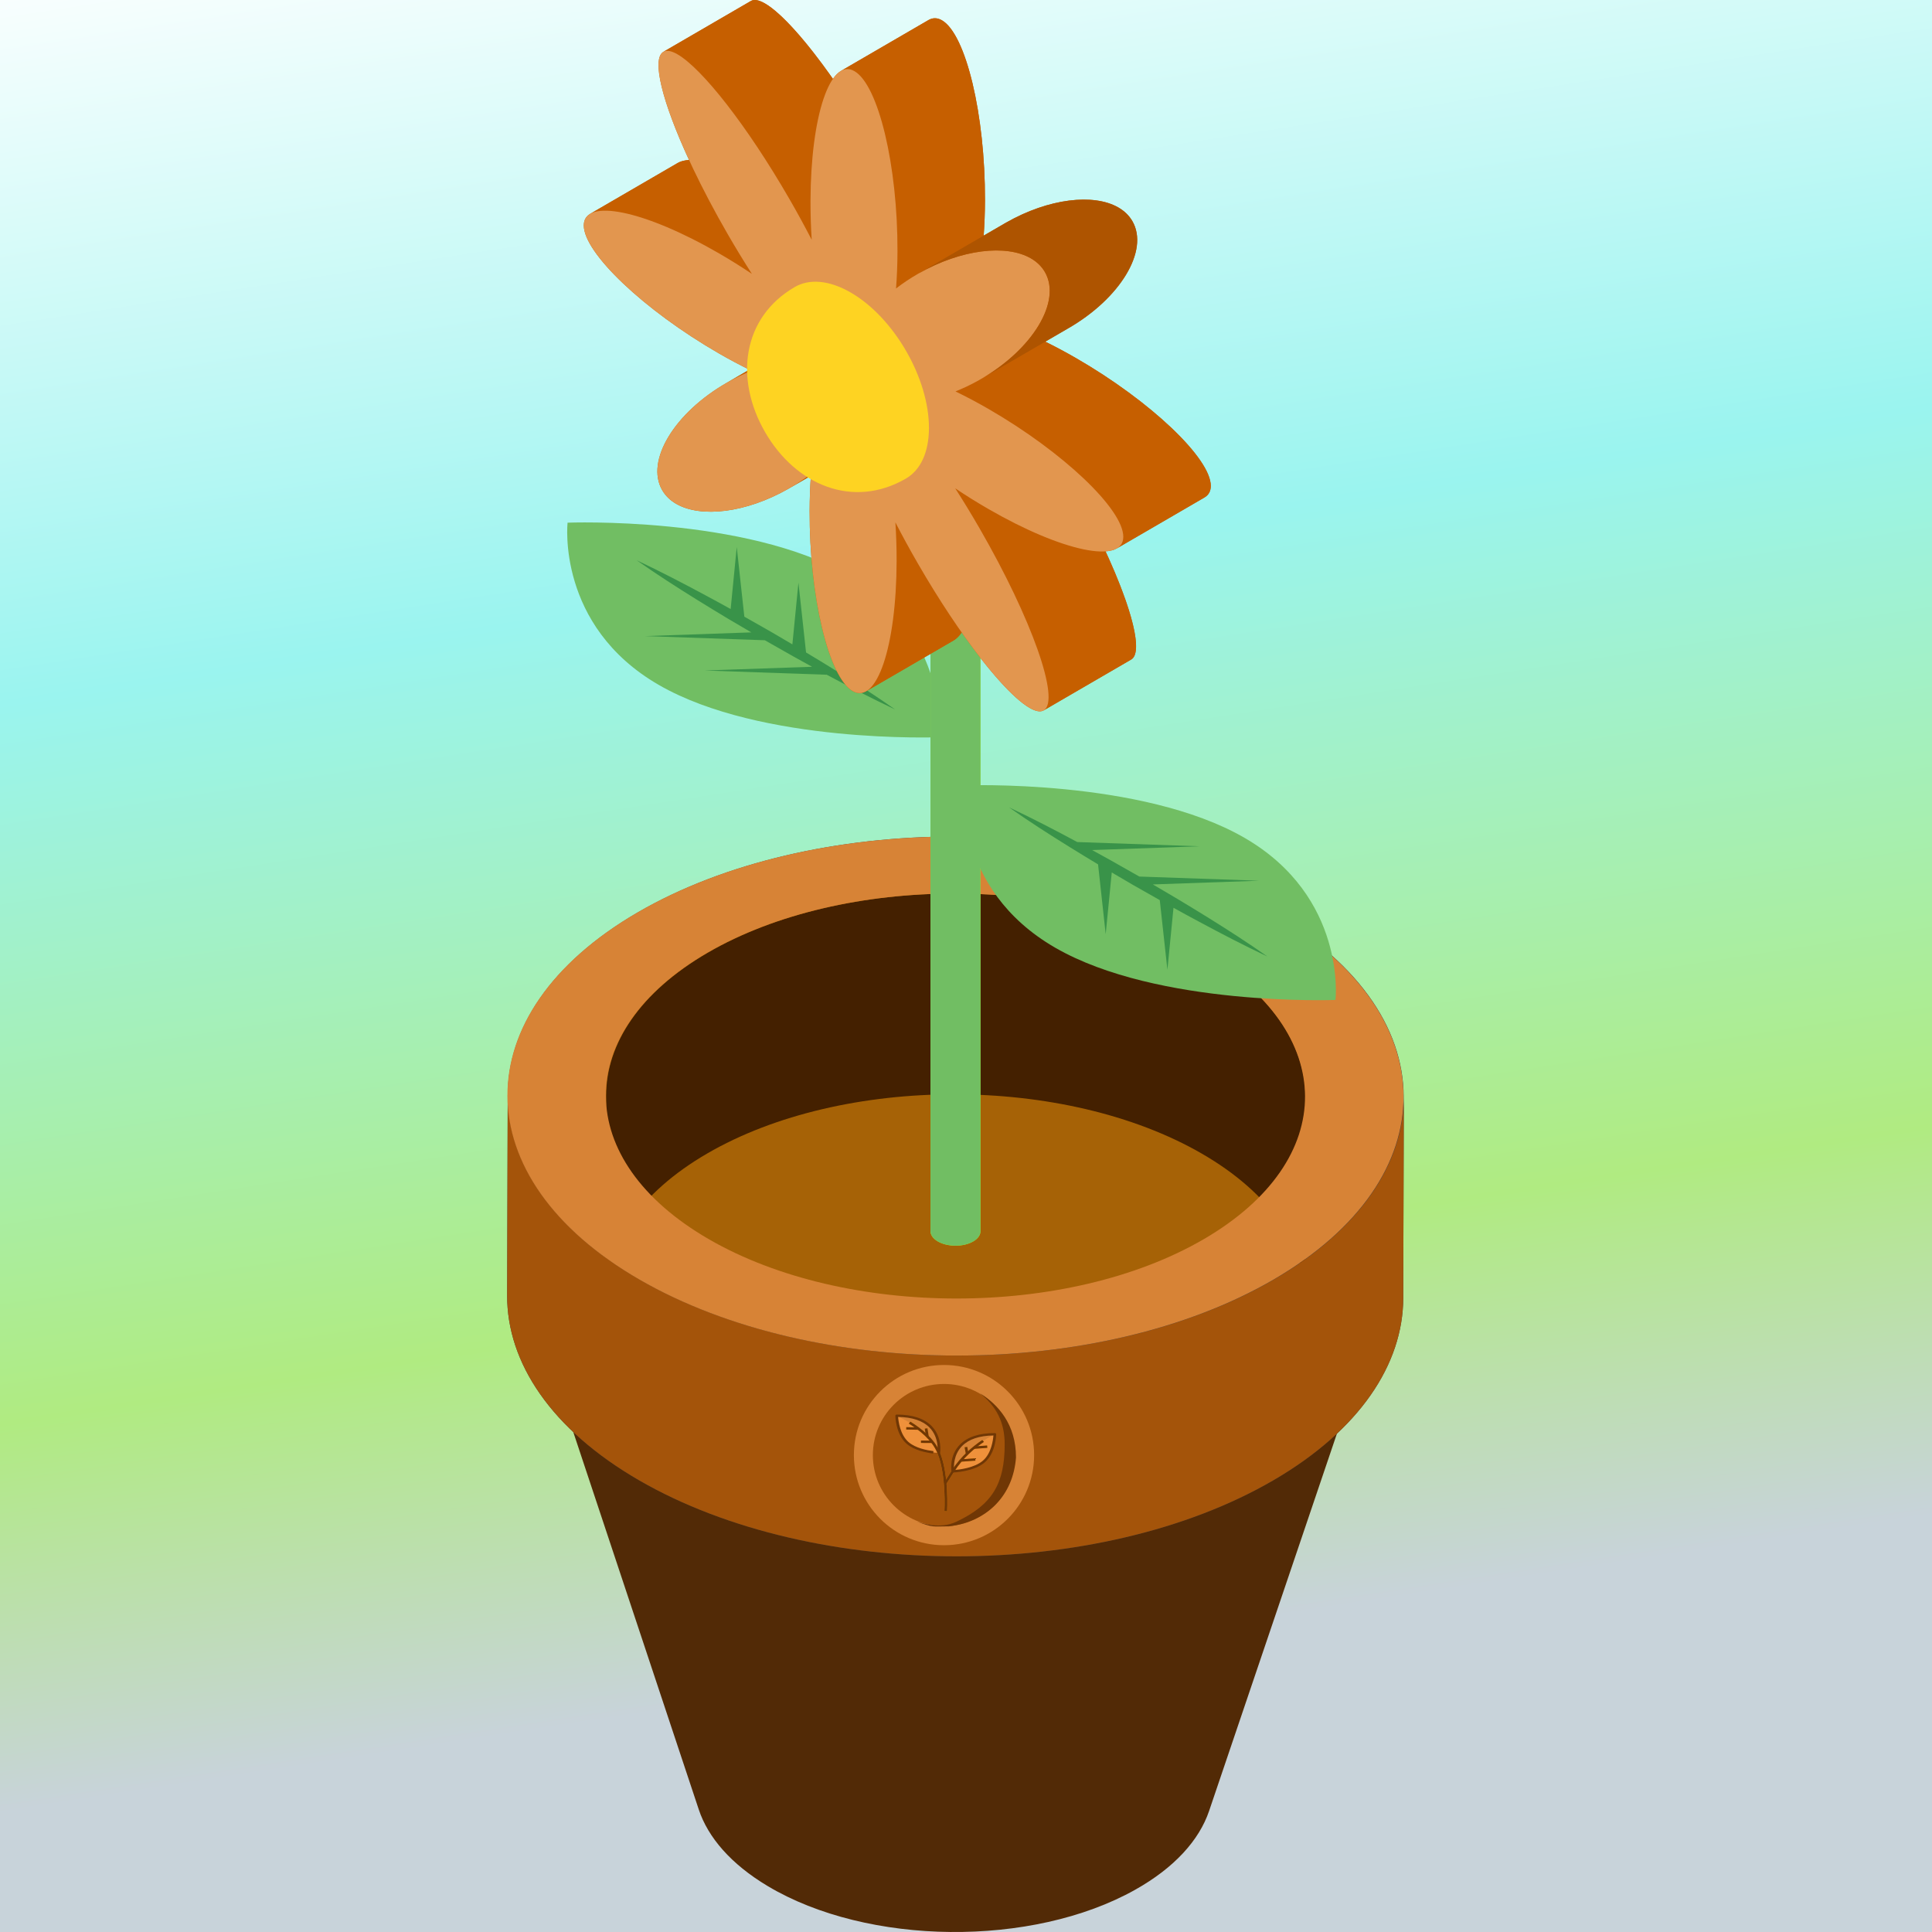 <svg width="1024" height="1024" viewBox="0 0 1024 1024" fill="none" xmlns="http://www.w3.org/2000/svg">
<rect x="0" y="0" width="1024" height="1024" fill="#808080" stroke="none"/>
<g clip-path="url(#clip0)">
<rect width="1024" height="1024" fill="#C8D3DA"/>
<g clip-path="url(#clip1)">
<path d="M1036.74 -188.027L-180.463 -0.244L-31.427 965.804L1185.78 778.021L1036.74 -188.027Z" fill="url(#paint0_linear)"/>
</g>
<g clip-path="url(#clip2)">
<path d="M449.452 304.751C395.06 273.347 300.824 277.033 300.824 277.033C300.824 277.033 294.784 331.621 349.176 363.025C403.568 394.429 497.788 390.751 497.788 390.751C497.788 390.751 503.844 336.155 449.452 304.751Z" fill="#71BE63"/>
<path d="M442.324 355.008C437.386 351.896 432.27 348.87 427.222 345.816L423.19 308.812L419.978 341.528L408.684 334.892L394.512 326.85L390.488 289.928L387.26 322.804C382.814 320.346 378.386 317.886 373.852 315.488C362.036 309.126 350.039 302.89 337.477 296.962C347.753 304.218 358.559 311.146 369.562 317.98C375.014 321.416 380.65 324.746 386.218 328.134L398.206 335.178L341.841 337.142L405.374 339.344L420.438 347.892C423.772 349.718 427.08 351.568 430.412 353.402L373.426 355.378L438.21 357.624C449.96 363.928 461.91 370.136 474.414 376.02C464.134 368.77 453.312 361.83 442.324 355.008Z" fill="#399349"/>
<path d="M670.773 574.459C582.551 521.72 437.452 520.254 346.688 571.185C287.187 604.573 265.813 652.191 283.001 695.891C282.425 694.431 281.889 692.965 281.401 691.497C296.231 736.103 311.059 780.703 325.888 825.308C340.718 869.914 355.546 914.514 370.376 959.12C375.284 973.88 387.428 988.02 406.858 999.634C459.892 1031.34 547.112 1032.22 601.673 1001.6C622.553 989.888 635.621 975.258 640.831 959.882C670.995 870.84 701.155 781.813 731.319 692.771C731.217 693.073 731.089 693.371 730.985 693.673C745.561 652.155 725.635 607.257 670.773 574.459Z" fill="#522A06"/>
<path d="M743.913 584.662C745.405 548.186 722.133 511.395 674.016 483.615C581.086 429.961 430.373 429.953 338.027 483.617C292.013 510.359 269.065 545.458 269.115 580.584C269.115 580.472 269.103 580.358 269.103 580.246L268.801 686.658C268.701 722.126 292.057 757.648 338.821 784.646C431.769 838.307 582.482 838.297 674.81 784.644C720.683 757.984 743.645 723.028 743.745 688.016L744.047 581.604C744.045 582.622 743.955 583.642 743.913 584.662Z" fill="#3E3D43"/>
<path d="M662.79 490.047C749.592 540.161 750.05 621.679 663.812 671.795C577.591 721.901 436.843 721.911 350.042 671.797C263.258 621.691 262.798 540.155 349.02 490.049C435.257 439.934 576.005 439.942 662.79 490.047Z" fill="#A66206"/>
<path d="M691.867 581.452L691.565 687.864C691.643 660.192 673.419 632.476 636.929 611.408C564.419 569.544 446.818 569.544 374.778 611.408C338.99 632.206 321.076 659.482 320.998 686.799L321.3 580.388C321.376 553.07 339.292 525.792 375.08 504.996C447.118 463.13 564.721 463.13 637.231 504.996C673.721 526.064 691.943 553.78 691.867 581.452Z" fill="#442000"/>
<path d="M744.047 581.602L743.745 688.014C743.645 723.024 720.682 757.983 674.81 784.641C582.484 838.295 431.769 838.305 338.821 784.643C292.057 757.645 268.699 722.122 268.801 686.656L269.103 580.244C269.003 615.712 292.359 651.234 339.123 678.232C432.071 731.894 582.784 731.884 675.112 678.23C720.984 651.572 743.947 616.612 744.047 581.602Z" fill="#A4540A"/>
<path d="M673.864 483.612C766.812 537.274 767.302 624.563 674.958 678.229C582.632 731.883 431.917 731.893 338.969 678.231C246.039 624.577 245.547 537.27 337.875 483.614C430.217 429.95 580.932 429.958 673.864 483.612ZM375.769 656.845C448.279 698.711 565.882 698.709 637.92 656.843C709.958 614.977 709.576 546.86 637.064 504.996C564.554 463.132 446.953 463.132 374.913 504.996C302.875 546.864 303.259 614.981 375.769 656.845Z" fill="#D78336"/>
<path d="M519.654 199.508C519.738 197.476 518.438 195.428 515.752 193.878C510.564 190.882 502.18 190.882 497.024 193.878C494.456 195.372 493.174 197.328 493.176 199.282C493.176 199.276 493.176 199.27 493.176 199.264V652.529C493.17 654.505 494.474 656.483 497.086 657.989C502.274 660.985 510.658 660.985 515.814 657.989C518.376 656.501 519.658 654.555 519.662 652.603V199.338C519.662 199.396 519.656 199.452 519.654 199.508Z" fill="#B3FA08"/>
<path d="M515.753 193.88C520.941 196.876 520.969 201.732 515.813 204.726C510.657 207.722 502.277 207.722 497.085 204.726C491.897 201.73 491.869 196.874 497.025 193.88C502.183 190.882 510.565 190.882 515.753 193.88Z" fill="#B3FA08"/>
<path d="M519.662 199.339V652.603C519.656 654.555 518.374 656.501 515.814 657.989C510.66 660.985 502.278 660.985 497.086 657.989C494.474 656.483 493.172 654.503 493.176 652.529V199.263C493.17 201.239 494.474 203.217 497.086 204.723C502.274 207.719 510.658 207.719 515.814 204.723C518.374 203.237 519.656 201.289 519.662 199.339Z" fill="#71BE63"/>
<path d="M659.515 444.005C605.124 412.601 510.904 416.279 510.904 416.279C510.904 416.279 504.848 470.877 559.24 502.279C613.616 533.672 707.851 529.986 707.851 529.986C707.851 529.986 713.889 475.399 659.515 444.005Z" fill="#71BE63"/>
<path d="M639.676 485.956C634.224 482.52 628.556 479.19 623.004 475.812L611.036 468.766L667.382 466.802L603.864 464.592L588.782 456.036C585.454 454.212 582.156 452.37 578.834 450.542L635.778 448.558L570.974 446.302C559.236 439.986 547.316 433.794 534.824 427.916C545.098 435.172 555.888 442.112 566.91 448.934C571.852 452.048 576.96 455.07 581.994 458.13L586.044 495.13L589.256 462.426L600.534 469.04L614.704 477.078L618.748 514.01L621.976 481.136C626.414 483.592 630.842 486.06 635.384 488.45C647.184 494.802 659.198 501.048 671.744 506.968C661.486 499.716 650.664 492.778 639.676 485.956Z" fill="#399349"/>
<path d="M553.165 376.523L599.543 349.569C605.999 345.889 600.047 322.735 585.967 292.225C588.463 292.047 590.523 291.513 592.063 290.589C592.031 290.607 592.007 290.629 591.975 290.647L638.353 263.693C640.551 262.415 641.741 260.389 641.749 257.579C641.791 242.951 609.819 212.609 570.337 189.815C564.709 186.565 559.243 183.671 553.991 181.091L565.731 174.269C593.739 158.308 609.171 132.776 600.199 117.236C598.457 114.22 595.925 111.802 592.769 109.978C579.665 102.412 555.815 105.126 533.245 117.988C533.039 118.106 532.833 118.224 532.627 118.344L521.371 124.884C521.793 119.002 522.043 112.764 522.061 106.2C522.189 60.832 511.969 18.096 499.239 10.746C496.745 9.306 494.341 9.332 492.085 10.642L445.707 37.598C445.763 37.564 445.821 37.544 445.877 37.512C444.337 38.362 442.867 39.818 441.481 41.808C427.151 21.412 414.025 6.782 405.455 1.836C402.3 0.014 399.76 -0.496 398.01 0.504L351.63 27.46C352.286 27.086 353.056 26.924 353.924 26.964C353.056 26.924 352.286 27.086 351.63 27.462C345.174 31.142 351.126 54.29 365.206 84.796C362.758 84.972 360.73 85.49 359.2 86.38L312.822 113.332C313.12 113.16 313.434 113.002 313.768 112.856C310.968 114.078 309.434 116.258 309.426 119.448C309.384 134.076 341.356 164.404 380.838 187.199C386.464 190.449 391.93 193.353 397.182 195.923L385.444 202.745C357.436 218.707 342.002 244.251 350.976 259.791C352.718 262.805 355.248 265.225 358.402 267.045C371.504 274.611 395.356 271.891 417.929 259.027C418.679 258.601 419.407 258.161 420.137 257.721C419.707 257.981 419.285 258.247 418.849 258.501L429.801 252.137C429.379 258.029 429.141 264.271 429.121 270.835C428.993 316.191 439.203 358.933 451.933 366.283C454.657 367.855 457.275 367.669 459.711 365.975C459.505 366.119 459.297 366.263 459.087 366.387L505.465 339.433C506.947 338.571 508.363 337.149 509.701 335.229C524.029 355.623 537.153 370.253 545.719 375.197C548.873 377.011 551.413 377.521 553.165 376.523Z" fill="#C65F00"/>
<path d="M418.852 258.495L465.229 231.544C469.179 229.248 472.855 226.75 476.251 224.122L429.874 251.076C426.476 253.702 422.798 256.202 418.852 258.495Z" fill="#C65F00"/>
<path d="M398.375 196.511L444.753 169.56C440.457 171.274 436.115 173.35 431.827 175.794L385.449 202.747C389.739 200.301 394.079 198.225 398.375 196.511Z" fill="#C65F00"/>
<path d="M459.078 366.379L505.456 339.427C514.72 334.043 521.486 306.965 521.59 270.493C521.608 263.541 521.376 256.649 520.944 249.931L474.566 276.883C475 283.601 475.232 290.493 475.212 297.445C475.108 333.917 468.342 360.995 459.078 366.379Z" fill="#C65F00"/>
<path d="M359.202 86.376L312.824 113.33C322.062 107.962 349.096 115.816 380.988 134.228C387.038 137.72 392.908 141.4 398.516 145.158L444.894 118.204C439.286 114.448 433.416 110.768 427.366 107.274C395.474 88.864 368.442 81.008 359.202 86.376Z" fill="#C65F00"/>
<path d="M553.159 376.523L599.537 349.569C608.567 344.423 593.331 301.171 565.503 252.973C561.241 245.593 556.927 238.519 552.655 231.859L506.277 258.813C510.551 265.475 514.865 272.547 519.127 279.927C546.951 328.125 562.191 371.377 553.159 376.523Z" fill="#C65F00"/>
<path d="M430.217 127.086L476.595 100.134C472.965 93.094 469.009 85.84 464.737 78.442C442.311 39.598 418.557 9.404 405.451 1.836C402.295 0.014 399.755 -0.496 398.005 0.504L351.627 27.456C353.381 26.456 355.917 26.966 359.073 28.788C372.177 36.354 395.931 66.55 418.359 105.394C422.631 112.794 426.587 120.048 430.217 127.086Z" fill="#C65F00"/>
<path d="M591.973 290.65L638.351 263.696C640.549 262.418 641.739 260.392 641.747 257.582C641.789 242.954 609.817 212.612 570.336 189.818C564.286 186.326 558.414 183.226 552.804 180.506L506.426 207.458C512.036 210.178 517.908 213.278 523.958 216.77C563.44 239.566 595.409 269.908 595.369 284.534C595.361 287.346 594.171 289.372 591.973 290.65Z" fill="#C65F00"/>
<path d="M492.081 10.649L445.703 37.603C447.959 36.291 450.363 36.267 452.857 37.707C465.587 45.057 475.809 87.791 475.679 133.16C475.661 140.112 475.389 146.714 474.919 152.896L521.297 125.944C521.767 119.761 522.039 113.161 522.057 106.209C522.185 60.841 511.965 18.105 499.235 10.755C496.743 9.313 494.339 9.337 492.081 10.649Z" fill="#C65F00"/>
<path d="M451.937 366.275C464.667 373.625 475.095 342.799 475.225 297.443C475.243 290.491 475.011 283.599 474.579 276.881C478.209 283.923 482.175 291.193 486.437 298.573C508.867 337.421 532.621 367.629 545.725 375.191C548.879 377.011 551.417 377.521 553.167 376.523C562.197 371.377 546.961 328.125 519.133 279.927C514.871 272.547 510.557 265.473 506.283 258.813C511.891 262.583 517.761 266.249 523.811 269.743C563.293 292.539 595.331 299.165 595.371 284.535C595.413 269.907 563.441 239.566 523.959 216.772C517.909 213.28 512.037 210.18 506.427 207.46C510.723 205.746 515.065 203.67 519.353 201.226C547.361 185.264 562.793 159.732 553.821 144.192C552.079 141.176 549.547 138.758 546.391 136.934C533.287 129.368 509.437 132.082 486.867 144.944C482.579 147.4 478.583 150.062 474.923 152.894C475.393 146.71 475.665 140.11 475.683 133.158C475.811 87.79 465.591 45.054 452.861 37.704C440.131 30.354 429.713 61.174 429.583 106.54C429.565 113.492 429.787 120.378 430.219 127.084C426.589 120.044 422.633 112.79 418.361 105.392C395.936 66.548 372.182 36.354 359.076 28.786C355.92 26.964 353.38 26.454 351.63 27.454C342.6 32.6 357.836 75.84 385.664 124.038C389.926 131.418 394.24 138.492 398.514 145.152C392.906 141.396 387.036 137.716 380.986 134.222C341.504 111.426 309.466 104.814 309.426 119.44C309.386 134.066 341.356 164.396 380.838 187.192C386.888 190.684 392.76 193.798 398.369 196.504C394.074 198.218 389.732 200.294 385.444 202.738C357.436 218.7 342.002 244.244 350.976 259.783C352.718 262.797 355.248 265.217 358.402 267.037C371.504 274.603 395.356 271.883 417.929 259.019C422.227 256.581 426.213 253.902 429.873 251.07C429.403 257.266 429.141 263.873 429.123 270.825C428.995 316.185 439.207 358.927 451.937 366.275Z" fill="#E2964F"/>
<path d="M532.628 118.349L486.25 145.303C486.456 145.185 486.662 145.067 486.868 144.947C509.438 132.085 533.288 129.371 546.392 136.937C549.55 138.759 552.08 141.177 553.822 144.195C562.794 159.735 547.362 185.267 519.354 201.229L565.732 174.275C593.74 158.313 609.173 132.781 600.199 117.241C598.457 114.225 595.925 111.807 592.769 109.983C579.666 102.417 555.816 105.131 533.246 117.993C533.04 118.111 532.834 118.231 532.628 118.349Z" fill="#AE5400"/>
<path d="M450.864 155.021C473.866 168.301 492.442 200.493 492.368 226.91C492.33 240.012 487.712 249.234 480.264 253.588C480.2 253.626 480.138 253.666 480.072 253.704C451.996 269.912 421.69 257.066 405.482 228.99C389.302 200.965 393.27 168.375 421.23 152.127C428.804 147.725 439.288 148.337 450.864 155.021Z" fill="#FED322"/>
</g>
<g clip-path="url(#clip3)">
<path d="M500.342 819C526.721 819 548.106 797.615 548.106 771.236C548.106 744.857 526.721 723.472 500.342 723.472C473.963 723.472 452.578 744.857 452.578 771.236C452.578 797.615 473.963 819 500.342 819Z" fill="#D78336"/>
<path d="M500.341 808.944C521.167 808.944 538.05 792.062 538.05 771.236C538.05 750.41 521.167 733.527 500.341 733.527C479.515 733.527 462.633 750.41 462.633 771.236C462.633 792.062 479.515 808.944 500.341 808.944Z" fill="#A4540A"/>
<path d="M519.5 738.5C528.024 745.413 532.5 753.67 532.5 765.5C532.5 786.326 526 797.5 507 806.5C498.093 810.719 488.935 807.233 486 806.5C495 809.794 494.005 809 503 809C523.5 806.5 537 792.5 538.5 772.5C538.5 754.837 529 744.5 519.5 738.5Z" fill="#703705"/>
<path d="M523.424 766.069L525.1 764.453C525.695 763.878 525.385 762.87 524.569 762.73L523.456 762.54C523.474 763.008 523.483 763.479 523.483 763.951C523.482 764.662 523.462 765.368 523.424 766.069V766.069Z" fill="#FECE85"/>
<path d="M505.012 779.824C505.012 779.824 501.708 760.196 527.28 760.196C527.28 760.196 527.136 769.658 521.533 774.578C515.93 779.497 505.012 779.824 505.012 779.824Z" fill="#D78336"/>
<path d="M527.279 760.196C527.279 760.196 527.135 769.671 521.533 774.578C515.93 779.485 505.012 779.824 505.012 779.824C509.853 772.137 516.375 766.903 521.073 763.732C523.831 761.87 527.279 760.196 527.279 760.196Z" fill="#EF913B"/>
<path d="M497.543 770.01C497.543 770.01 500.847 750.382 475.275 750.382C475.275 750.382 475.419 759.844 481.022 764.763C486.624 769.683 497.543 770.01 497.543 770.01Z" fill="#D78336"/>
<path d="M497.543 770.01C497.543 770.01 486.61 769.67 481.022 764.763C475.419 759.856 475.275 750.382 475.275 750.382C475.275 750.382 480.16 752.81 482.099 754.005C487.515 757.365 494.684 762.863 497.543 770.01Z" fill="#EF913B"/>
<path d="M501.995 801L500.559 800.937C500.573 800.748 501.65 782.177 496.866 770.224C494.079 763.241 487.069 757.843 481.682 754.534L482.501 753.502C488.06 756.912 495.301 762.511 498.217 769.809C503.101 781.988 502.009 800.811 501.995 801Z" fill="#EB8C00"/>
<path d="M480.352 756.425L486.773 756.554L486.74 757.812L480.319 757.683L480.352 756.425Z" fill="#EB8C00"/>
<path d="M491.57 757.032L492.225 761.209L490.801 761.38L490.147 757.203L491.57 757.032Z" fill="#EB8C00"/>
<path d="M488.139 763.528L494.1 763.554L494.093 764.812L488.131 764.786L488.139 763.528Z" fill="#EB8C00"/>
<path d="M501.594 786.505L500.344 785.889C501.608 783.901 502.958 781.762 504.381 779.51C509.322 771.684 515.945 766.336 520.643 763.229L521.505 764.235C516.922 767.267 510.457 772.489 505.645 780.126C504.223 782.378 502.858 784.517 501.594 786.505Z" fill="#EB8C00"/>
<path d="M523.186 766.142L523.306 767.397L516.331 767.911L516.21 766.657L523.186 766.142Z" fill="#EB8C00"/>
<path d="M512.658 766.87L513.325 770.381L511.908 770.587L511.242 767.076L512.658 766.87Z" fill="#EB8C00"/>
<path d="M516.865 772.925L516.983 774.18L509.306 774.733L509.188 773.478L516.865 772.925Z" fill="#EB8C00"/>
<path d="M494.568 770.388C491.02 769.947 484.484 768.702 480.504 765.204C474.772 760.171 474.557 750.785 474.557 750.395C474.557 750.231 474.628 750.067 474.758 749.942C474.887 749.816 475.088 749.753 475.275 749.753C483.578 749.753 489.785 751.791 493.735 755.792C499.582 761.731 498.318 769.759 498.26 770.098L496.838 769.91L497.542 769.998L496.838 769.91C496.853 769.834 498.059 762.096 492.643 756.598C489.095 753.012 483.507 751.137 476.022 751.011C476.18 753.188 477.028 760.36 481.524 764.31C485.202 767.544 491.408 768.714 494.77 769.129L494.568 770.388Z" fill="#703705"/>
<path d="M505.013 780.453C504.654 780.453 504.352 780.227 504.309 779.912C504.251 779.573 502.973 771.545 508.834 765.606C512.77 761.605 518.976 759.567 527.28 759.567C527.467 759.567 527.653 759.63 527.797 759.756C527.941 759.881 528.013 760.032 527.998 760.209C527.998 760.611 527.783 769.985 522.036 775.018C516.304 780.051 505.487 780.441 505.027 780.453H505.013ZM526.533 760.825C519.048 760.938 513.474 762.826 509.926 766.412C505.358 771.029 505.501 777.245 505.659 779.145C508.087 778.981 516.477 778.113 521.031 774.124C525.527 770.186 526.375 763.014 526.533 760.825V760.825Z" fill="#703705"/>
<path d="M501.995 801L500.559 800.937C500.573 800.748 501.65 782.177 496.866 770.224C494.079 763.241 487.069 757.843 481.682 754.534L482.501 753.502C488.06 756.912 495.301 762.511 498.217 769.809C503.101 781.988 502.009 800.811 501.995 801Z" fill="#703705"/>
<path d="M480.352 756.425L486.773 756.554L486.74 757.812L480.319 757.683L480.352 756.425Z" fill="#703705"/>
<path d="M491.57 757.032L492.225 761.209L490.801 761.38L490.147 757.203L491.57 757.032Z" fill="#703705"/>
<path d="M488.139 763.528L494.1 763.554L494.093 764.812L488.131 764.786L488.139 763.528Z" fill="#703705"/>
<path d="M501.594 786.505L500.344 785.889C501.608 783.901 502.958 781.762 504.381 779.51C509.322 771.684 515.945 766.336 520.643 763.229L521.505 764.235C516.922 767.267 510.457 772.489 505.645 780.126C504.223 782.378 502.858 784.517 501.594 786.505Z" fill="#703705"/>
<path d="M523.186 766.142L523.306 767.397L516.331 767.911L516.21 766.657L523.186 766.142Z" fill="#703705"/>
<path d="M512.658 766.87L513.325 770.381L511.908 770.587L511.242 767.076L512.658 766.87Z" fill="#703705"/>
<path d="M516.865 772.925L516.983 774.18L509.306 774.733L509.188 773.478L516.865 772.925Z" fill="#703705"/>
</g>
</g>
<defs>
<linearGradient id="paint0_linear" x1="489.95" y1="-103.671" x2="638.986" y2="862.376" gradientUnits="userSpaceOnUse">
<stop stop-color="white"/>
<stop offset="0.406" stop-color="#9AF4EF"/>
<stop offset="0.792" stop-color="#B0EB81"/>
<stop offset="1" stop-color="#C8D3DA"/>
</linearGradient>
<clipPath id="clip0">
<rect width="1024" height="1024" fill="white"/>
</clipPath>
<clipPath id="clip1">
<rect width="1231.6" height="977.476" fill="white" transform="translate(-180.463 -0.244) rotate(-8.77)"/>
</clipPath>
<clipPath id="clip2">
<rect width="1024" height="1024" fill="white"/>
</clipPath>
<clipPath id="clip3">
<rect width="181" height="181" fill="white" transform="translate(415 638)"/>
</clipPath>
</defs>
</svg>
